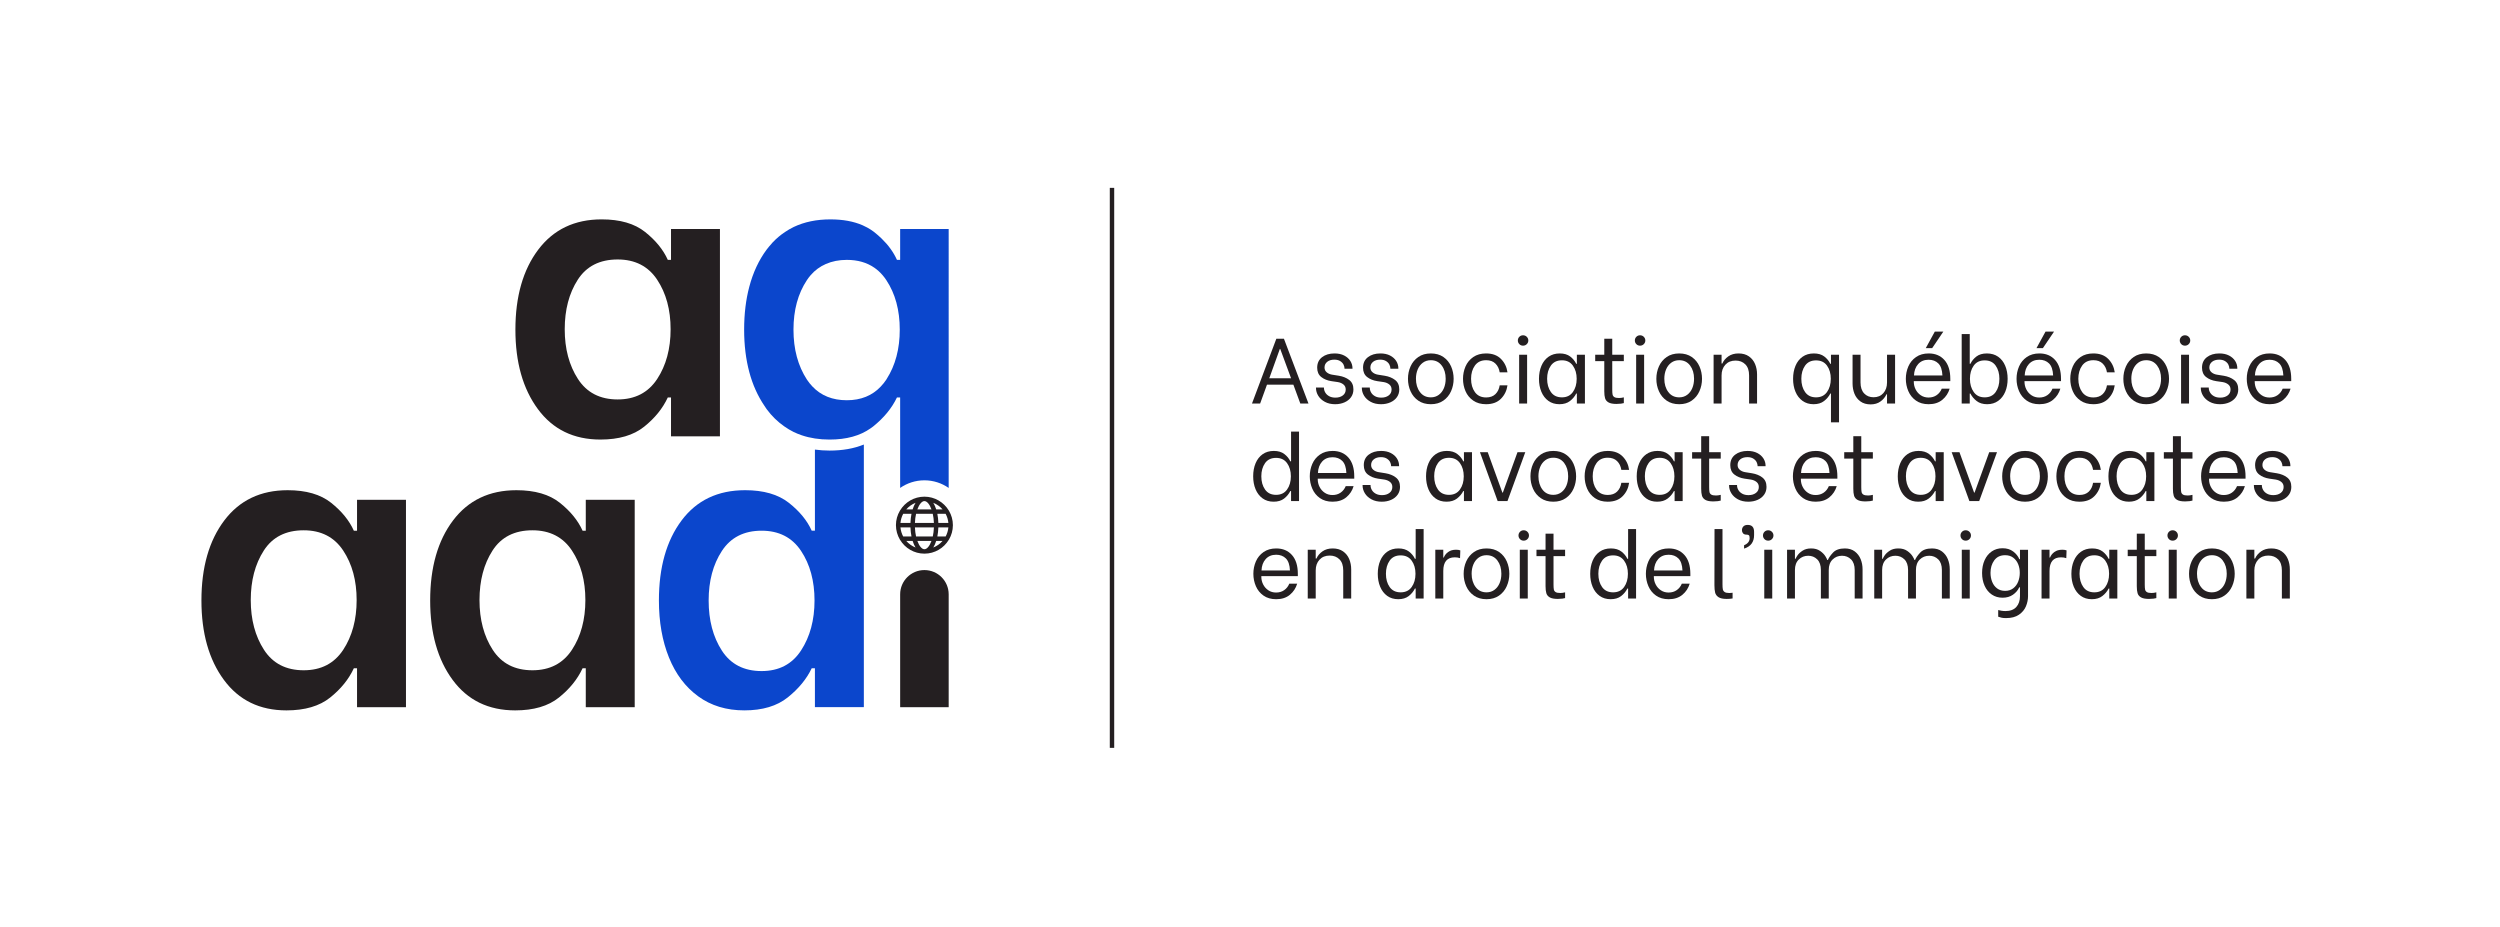<?xml version="1.0" encoding="iso-8859-1"?>
<!-- Generator: Adobe Illustrator 25.0.1, SVG Export Plug-In . SVG Version: 6.00 Build 0)  -->
<svg version="1.1" id="Layer_1" xmlns="http://www.w3.org/2000/svg" xmlns:xlink="http://www.w3.org/1999/xlink" x="0px" y="0px"
	 width="1056.394px" height="391.858px" viewBox="0 0 1056.394 391.858" enable-background="new 0 0 1056.394 391.858"
	 xml:space="preserve">
<g>
	<path fill="#241F21" d="M545.549,159.841l-4.58-12.408h-0.156l-4.464,12.408H545.549z M546.527,162.542h-11.155l-2.899,7.987
		h-3.443l10.296-27.404h3.209l10.375,27.404h-3.446L546.527,162.542z"/>
	<g>
		<path fill="#241F21" d="M559.839,169.804c-1.227-0.665-2.161-1.52-2.801-2.564c-0.638-1.045-0.959-2.141-0.959-3.289v-0.195h3.368
			v0.156c0,0.652,0.182,1.299,0.546,1.937c0.364,0.641,0.914,1.161,1.645,1.566c0.731,0.406,1.618,0.608,2.661,0.608
			c1.252,0,2.29-0.307,3.113-0.921c0.82-0.612,1.233-1.455,1.233-2.525c0-0.886-0.321-1.59-0.959-2.114
			c-0.64-0.521-1.443-0.86-2.408-1.017l-2.702-0.393c-1.695-0.26-3.119-0.84-4.266-1.741c-1.149-0.901-1.724-2.213-1.724-3.935
			c0-1.904,0.685-3.386,2.056-4.444c1.369-1.055,3.125-1.586,5.266-1.586c1.59,0,2.955,0.295,4.09,0.882
			c1.136,0.588,2.003,1.358,2.604,2.31c0.601,0.952,0.901,1.989,0.901,3.11v0.158h-3.368v-0.079c0-0.521-0.136-1.068-0.409-1.643
			c-0.275-0.574-0.74-1.07-1.392-1.488c-0.651-0.416-1.487-0.625-2.504-0.625c-1.253,0-2.257,0.307-3.014,0.919
			c-0.759,0.614-1.134,1.417-1.134,2.408c0,0.809,0.298,1.476,0.899,1.997c0.601,0.523,1.357,0.86,2.27,1.018l2.935,0.469
			c1.724,0.288,3.172,0.882,4.346,1.781c1.174,0.901,1.762,2.227,1.762,3.975c0,1.252-0.333,2.347-0.999,3.287
			c-0.665,0.939-1.585,1.671-2.76,2.191c-1.173,0.523-2.492,0.786-3.952,0.786C562.511,170.804,561.063,170.47,559.839,169.804"/>
		<path fill="#241F21" d="M579.215,169.804c-1.226-0.665-2.161-1.52-2.8-2.564c-0.638-1.045-0.959-2.141-0.959-3.289v-0.195h3.368
			v0.156c0,0.652,0.182,1.299,0.548,1.937c0.364,0.641,0.912,1.161,1.645,1.566c0.73,0.406,1.616,0.608,2.66,0.608
			c1.253,0,2.291-0.307,3.113-0.921c0.822-0.612,1.233-1.455,1.233-2.525c0-0.886-0.321-1.59-0.959-2.114
			c-0.64-0.521-1.441-0.86-2.406-1.017l-2.703-0.393c-1.695-0.26-3.117-0.84-4.266-1.741c-1.149-0.901-1.724-2.213-1.724-3.935
			c0-1.904,0.685-3.386,2.056-4.444c1.369-1.055,3.125-1.586,5.265-1.586c1.59,0,2.955,0.295,4.09,0.882
			c1.136,0.588,2.003,1.358,2.604,2.31c0.601,0.952,0.901,1.989,0.901,3.11v0.158h-3.368v-0.079c0-0.521-0.136-1.068-0.409-1.643
			c-0.275-0.574-0.74-1.07-1.391-1.488c-0.652-0.416-1.487-0.625-2.505-0.625c-1.253,0-2.257,0.307-3.014,0.919
			c-0.759,0.614-1.134,1.417-1.134,2.408c0,0.809,0.298,1.476,0.899,1.997c0.601,0.523,1.357,0.86,2.27,1.018l2.935,0.469
			c1.724,0.288,3.172,0.882,4.346,1.781c1.174,0.901,1.762,2.227,1.762,3.975c0,1.252-0.333,2.347-0.999,3.287
			c-0.664,0.939-1.585,1.671-2.76,2.191c-1.173,0.523-2.491,0.786-3.952,0.786C581.889,170.804,580.44,170.47,579.215,169.804"/>
		<path fill="#241F21" d="M607.967,166.85c0.952-0.706,1.676-1.65,2.172-2.838c0.496-1.189,0.744-2.512,0.744-3.975
			c0-2.244-0.562-4.11-1.684-5.598c-1.123-1.487-2.648-2.231-4.581-2.231c-1.305,0-2.433,0.354-3.386,1.058
			c-0.951,0.704-1.676,1.65-2.172,2.838c-0.495,1.186-0.743,2.499-0.743,3.933c0,2.244,0.559,4.118,1.683,5.618
			c1.121,1.5,2.661,2.25,4.617,2.25C605.898,167.905,607.013,167.554,607.967,166.85 M599.314,169.296
			c-1.447-1.004-2.538-2.323-3.267-3.955c-0.733-1.63-1.097-3.386-1.097-5.265c0-1.878,0.364-3.634,1.097-5.265
			c0.728-1.63,1.82-2.948,3.267-3.953c1.45-1.004,3.216-1.507,5.304-1.507c2.088,0,3.857,0.503,5.306,1.507
			c1.448,1.005,2.531,2.33,3.249,3.975c0.717,1.643,1.075,3.393,1.075,5.244c0,1.856-0.366,3.602-1.096,5.247
			c-0.73,1.643-1.82,2.97-3.269,3.973c-1.447,1.005-3.202,1.507-5.266,1.507C602.531,170.803,600.764,170.301,599.314,169.296"/>
		<path fill="#241F21" d="M622.531,169.276c-1.474-1.018-2.565-2.343-3.269-3.975c-0.704-1.63-1.057-3.371-1.057-5.227
			c0-1.85,0.353-3.593,1.057-5.224c0.704-1.632,1.795-2.957,3.269-3.973c1.474-1.018,3.282-1.529,5.422-1.529
			c2.661,0,4.756,0.77,6.284,2.312c1.526,1.54,2.446,3.43,2.76,5.676h-3.289c-0.235-1.513-0.836-2.746-1.801-3.7
			c-0.965-0.952-2.27-1.43-3.913-1.43c-2.088,0-3.674,0.751-4.758,2.253c-1.083,1.5-1.623,3.373-1.623,5.615
			c0,2.247,0.541,4.118,1.623,5.618c1.084,1.503,2.67,2.253,4.758,2.253c1.643,0,2.948-0.47,3.913-1.41
			c0.965-0.941,1.566-2.18,1.801-3.72h3.289c-0.314,2.246-1.235,4.137-2.76,5.677c-1.527,1.54-3.622,2.31-6.284,2.31
			C625.813,170.804,624.005,170.295,622.531,169.276"/>
		<path fill="#241F21" d="M641.925,149.897h3.368v20.632h-3.368V149.897z M642.004,145.416c-0.417-0.43-0.627-0.945-0.627-1.546
			c0-0.601,0.209-1.116,0.627-1.547c0.417-0.43,0.939-0.645,1.566-0.645c0.628,0,1.156,0.215,1.585,0.645
			c0.433,0.432,0.647,0.946,0.647,1.547c0,0.601-0.214,1.116-0.647,1.546c-0.429,0.432-0.956,0.647-1.585,0.647
			C642.943,146.063,642.421,145.848,642.004,145.416"/>
		<path fill="#241F21" d="M664.632,165.655c1.071-1.5,1.606-3.36,1.606-5.58c0-2.217-0.535-4.075-1.606-5.578
			c-1.07-1.498-2.611-2.25-4.619-2.25c-2.062,0-3.621,0.743-4.679,2.23c-1.057,1.49-1.585,3.343-1.585,5.561
			c0,2.244,0.528,4.117,1.585,5.617c1.058,1.501,2.617,2.25,4.679,2.25C662.021,167.905,663.563,167.156,664.632,165.655
			 M654.278,169.393c-1.291-0.939-2.277-2.218-2.955-3.836c-0.678-1.619-1.018-3.444-1.018-5.482c0-2.035,0.347-3.869,1.038-5.499
			c0.691-1.632,1.696-2.91,3.014-3.836c1.318-0.926,2.889-1.391,4.718-1.391c1.825,0,3.3,0.432,4.424,1.292
			c1.121,0.862,1.97,1.894,2.542,3.094h0.277v-3.837h3.406v20.63h-3.406v-4.227h-0.277c-0.625,1.227-1.513,2.283-2.66,3.169
			c-1.15,0.889-2.623,1.332-4.424,1.332C657.129,170.803,655.57,170.332,654.278,169.393"/>
		<path fill="#241F21" d="M681.269,152.599v11.979c0,0.966,0.044,1.678,0.136,2.134c0.09,0.456,0.338,0.817,0.744,1.077
			c0.404,0.261,1.063,0.391,1.977,0.391c0.627,0,1.303-0.09,2.035-0.275v2.428c-0.184,0.079-0.579,0.156-1.193,0.237
			c-0.615,0.077-1.247,0.116-1.899,0.116c-1.516,0-2.643-0.215-3.386-0.645c-0.746-0.43-1.229-1.018-1.45-1.761
			c-0.222-0.746-0.333-1.729-0.333-2.957v-12.723h-3.836v-2.702h3.836v-6.771h3.367v6.771h4.893v2.702H681.269z"/>
		<path fill="#241F21" d="M691.367,149.897h3.368v20.632h-3.368V149.897z M691.446,145.416c-0.417-0.43-0.627-0.945-0.627-1.546
			c0-0.601,0.209-1.116,0.627-1.547c0.417-0.43,0.939-0.645,1.566-0.645s1.154,0.215,1.585,0.645
			c0.432,0.432,0.647,0.946,0.647,1.547c0,0.601-0.215,1.116-0.647,1.546c-0.43,0.432-0.958,0.647-1.585,0.647
			S691.863,145.848,691.446,145.416"/>
		<path fill="#241F21" d="M712.92,166.85c0.952-0.706,1.676-1.65,2.172-2.838c0.495-1.189,0.743-2.512,0.743-3.975
			c0-2.244-0.561-4.11-1.682-5.598c-1.123-1.487-2.65-2.231-4.581-2.231c-1.305,0-2.433,0.354-3.386,1.058
			c-0.952,0.704-1.676,1.65-2.172,2.838c-0.496,1.186-0.744,2.499-0.744,3.933c0,2.244,0.561,4.118,1.685,5.618
			c1.121,1.5,2.661,2.25,4.617,2.25C710.851,167.905,711.966,167.554,712.92,166.85 M704.267,169.296
			c-1.448-1.004-2.538-2.323-3.268-3.955c-0.731-1.63-1.096-3.386-1.096-5.265c0-1.878,0.364-3.634,1.096-5.265
			c0.73-1.63,1.82-2.948,3.268-3.953c1.45-1.004,3.216-1.507,5.304-1.507s3.856,0.503,5.304,1.507
			c1.45,1.005,2.531,2.33,3.251,3.975c0.717,1.643,1.076,3.393,1.076,5.244c0,1.856-0.366,3.602-1.097,5.247
			c-0.728,1.643-1.82,2.97-3.268,3.973c-1.448,1.005-3.202,1.507-5.265,1.507C707.484,170.803,705.717,170.301,704.267,169.296"/>
		<path fill="#241F21" d="M724.095,149.898h3.367v3.718h0.313c0.523-1.199,1.371-2.211,2.545-3.033
			c1.174-0.822,2.608-1.235,4.306-1.235c1.748,0,3.211,0.413,4.384,1.235c1.176,0.822,2.042,1.904,2.604,3.249
			c0.561,1.344,0.842,2.799,0.842,4.364v12.333h-3.367v-11.9c0-2.036-0.528-3.589-1.585-4.659c-1.058-1.071-2.435-1.606-4.131-1.606
			c-1.8,0-3.236,0.581-4.305,1.742c-1.071,1.161-1.606,2.669-1.606,4.523v11.9h-3.367V149.898z"/>
		<path fill="#241F21" d="M772.012,165.655c1.068-1.5,1.603-3.36,1.603-5.58c0-2.217-0.528-4.07-1.585-5.558
			c-1.057-1.487-2.604-2.231-4.64-2.231c-2.059,0-3.615,0.744-4.657,2.231c-1.043,1.488-1.564,3.341-1.564,5.558
			c0,2.247,0.528,4.111,1.585,5.6c1.057,1.487,2.603,2.23,4.637,2.23C769.402,167.905,770.941,167.156,772.012,165.655
			 M761.677,169.393c-1.305-0.939-2.299-2.218-2.977-3.836c-0.68-1.619-1.018-3.444-1.018-5.482c0-2.035,0.338-3.869,1.018-5.499
			c0.678-1.632,1.676-2.91,2.995-3.836c1.318-0.926,2.902-1.391,4.756-1.391c1.825,0,3.299,0.432,4.422,1.292
			c1.121,0.862,1.97,1.894,2.545,3.094h0.274v-3.837h3.406v28.576h-3.406v-12.173h-0.274c-0.625,1.227-1.514,2.283-2.661,3.169
			c-1.149,0.889-2.623,1.332-4.424,1.332C764.532,170.803,762.979,170.332,761.677,169.393"/>
		<path fill="#241F21" d="M800.782,170.529h-3.406v-3.915h-0.235c-0.548,1.2-1.39,2.213-2.525,3.033
			c-1.134,0.823-2.525,1.235-4.168,1.235c-1.722,0-3.159-0.419-4.306-1.253c-1.149-0.835-1.992-1.919-2.525-3.248
			c-0.535-1.334-0.802-2.78-0.802-4.346v-12.137h3.365v11.705c0,2.01,0.51,3.558,1.527,4.639c1.018,1.083,2.349,1.626,3.992,1.626
			c1.722,0,3.099-0.581,4.131-1.744c1.031-1.16,1.546-2.669,1.546-4.521v-11.705h3.406V170.529z"/>
		<path fill="#241F21" d="M813.74,147.119l3.836-7.008h3.602l-4.735,7.008H813.74z M820.787,158.667
			c-0.106-2.349-0.68-4.045-1.722-5.088c-1.045-1.044-2.416-1.566-4.111-1.566c-1.853,0-3.328,0.612-4.424,1.838
			c-1.096,1.227-1.683,2.832-1.762,4.815H820.787z M809.61,169.276c-1.448-1.018-2.525-2.349-3.231-3.995
			c-0.704-1.643-1.055-3.378-1.055-5.207c0-1.85,0.351-3.593,1.055-5.224c0.706-1.632,1.788-2.957,3.251-3.973
			c1.461-1.018,3.248-1.529,5.363-1.529c2.768,0,4.979,0.928,6.635,2.78c1.656,1.854,2.486,4.514,2.486,7.986v0.939h-15.425v0.275
			c0,1.149,0.261,2.231,0.783,3.248c0.523,1.018,1.253,1.841,2.193,2.466c0.939,0.627,2.023,0.939,3.249,0.939
			c1.331,0,2.479-0.337,3.447-1.017c0.964-0.678,1.681-1.592,2.151-2.74h3.328c-0.549,1.878-1.573,3.444-3.074,4.696
			c-1.501,1.253-3.437,1.881-5.812,1.881C812.839,170.804,811.058,170.295,809.61,169.276"/>
		<path fill="#241F21" d="M843.277,165.675c1.055-1.49,1.583-3.354,1.583-5.6c0-2.217-0.522-4.071-1.564-5.558
			c-1.044-1.487-2.597-2.233-4.659-2.233c-2.035,0-3.581,0.746-4.639,2.233c-1.058,1.487-1.586,3.341-1.586,5.558
			c0,2.22,0.536,4.08,1.606,5.58c1.068,1.5,2.608,2.25,4.619,2.25C840.671,167.905,842.22,167.162,843.277,165.675 M835.27,169.471
			c-1.149-0.886-2.035-1.942-2.66-3.169h-0.277v4.227h-3.406v-29.36h3.406v12.566h0.277c0.572-1.2,1.421-2.233,2.542-3.093
			c1.123-0.86,2.597-1.292,4.424-1.292c1.853,0,3.439,0.463,4.756,1.39c1.318,0.928,2.316,2.205,2.994,3.837
			c0.68,1.63,1.018,3.463,1.018,5.499c0,2.036-0.338,3.863-1.018,5.482c-0.678,1.617-1.669,2.897-2.974,3.836
			c-1.305,0.938-2.858,1.41-4.659,1.41C837.894,170.803,836.42,170.359,835.27,169.471"/>
		<path fill="#241F21" d="M860.52,147.119l3.837-7.008h3.601l-4.735,7.008H860.52z M867.567,158.667
			c-0.106-2.349-0.68-4.045-1.722-5.088c-1.045-1.044-2.416-1.566-4.11-1.566c-1.854,0-3.33,0.612-4.425,1.838
			c-1.096,1.227-1.683,2.832-1.762,4.815H867.567z M856.39,169.276c-1.448-1.018-2.525-2.349-3.231-3.995
			c-0.704-1.643-1.055-3.378-1.055-5.207c0-1.85,0.351-3.593,1.055-5.224c0.706-1.632,1.788-2.957,3.251-3.973
			c1.461-1.018,3.249-1.529,5.363-1.529c2.768,0,4.979,0.928,6.635,2.78c1.656,1.854,2.487,4.514,2.487,7.986v0.939h-15.425v0.275
			c0,1.149,0.261,2.231,0.783,3.248c0.523,1.018,1.253,1.841,2.193,2.466c0.939,0.627,2.023,0.939,3.249,0.939
			c1.331,0,2.481-0.337,3.447-1.017c0.964-0.678,1.681-1.592,2.151-2.74h3.328c-0.548,1.878-1.573,3.444-3.074,4.696
			c-1.501,1.253-3.437,1.881-5.81,1.881C859.619,170.804,857.839,170.295,856.39,169.276"/>
		<path fill="#241F21" d="M879.134,169.276c-1.474-1.018-2.565-2.343-3.269-3.975c-0.704-1.63-1.057-3.371-1.057-5.227
			c0-1.85,0.353-3.593,1.057-5.224c0.704-1.632,1.795-2.957,3.269-3.973c1.474-1.018,3.282-1.529,5.42-1.529
			c2.663,0,4.758,0.77,6.285,2.312c1.526,1.54,2.446,3.43,2.76,5.676h-3.289c-0.235-1.513-0.836-2.746-1.801-3.7
			c-0.965-0.952-2.27-1.43-3.913-1.43c-2.088,0-3.674,0.751-4.758,2.253c-1.084,1.5-1.625,3.373-1.625,5.615
			c0,2.247,0.541,4.118,1.625,5.618c1.084,1.503,2.67,2.253,4.758,2.253c1.643,0,2.948-0.47,3.913-1.41
			c0.965-0.941,1.566-2.18,1.801-3.72h3.289c-0.314,2.246-1.235,4.137-2.76,5.677c-1.527,1.54-3.622,2.31-6.285,2.31
			C882.416,170.804,880.608,170.295,879.134,169.276"/>
		<path fill="#241F21" d="M910.257,166.85c0.952-0.706,1.676-1.65,2.172-2.838c0.495-1.189,0.743-2.512,0.743-3.975
			c0-2.244-0.561-4.11-1.682-5.598c-1.123-1.487-2.65-2.231-4.581-2.231c-1.305,0-2.433,0.354-3.386,1.058
			c-0.952,0.704-1.676,1.65-2.172,2.838c-0.496,1.186-0.744,2.499-0.744,3.933c0,2.244,0.561,4.118,1.685,5.618
			c1.121,1.5,2.661,2.25,4.617,2.25C908.187,167.905,909.303,167.554,910.257,166.85 M901.604,169.296
			c-1.448-1.004-2.538-2.323-3.268-3.955c-0.731-1.63-1.096-3.386-1.096-5.265c0-1.878,0.364-3.634,1.096-5.265
			c0.73-1.63,1.82-2.948,3.268-3.953c1.45-1.004,3.216-1.507,5.304-1.507s3.856,0.503,5.304,1.507
			c1.45,1.005,2.531,2.33,3.251,3.975c0.717,1.643,1.075,3.393,1.075,5.244c0,1.856-0.366,3.602-1.097,5.247
			c-0.728,1.643-1.82,2.97-3.268,3.973c-1.448,1.005-3.202,1.507-5.266,1.507C904.82,170.803,903.054,170.301,901.604,169.296"/>
		<path fill="#241F21" d="M921.627,149.897h3.367v20.632h-3.367V149.897z M921.705,145.416c-0.416-0.43-0.627-0.945-0.627-1.546
			c0-0.601,0.211-1.116,0.627-1.547c0.417-0.43,0.939-0.645,1.566-0.645c0.628,0,1.156,0.215,1.586,0.645
			c0.432,0.432,0.645,0.946,0.645,1.547c0,0.601-0.214,1.116-0.645,1.546c-0.43,0.432-0.958,0.647-1.586,0.647
			C922.644,146.063,922.122,145.848,921.705,145.416"/>
		<path fill="#241F21" d="M933.724,169.804c-1.226-0.665-2.161-1.52-2.799-2.564c-0.64-1.045-0.959-2.141-0.959-3.289v-0.195h3.367
			v0.156c0,0.652,0.182,1.299,0.548,1.937c0.364,0.641,0.912,1.161,1.645,1.566c0.73,0.406,1.616,0.608,2.66,0.608
			c1.253,0,2.292-0.307,3.113-0.921c0.822-0.612,1.233-1.455,1.233-2.525c0-0.886-0.32-1.59-0.959-2.114
			c-0.64-0.521-1.441-0.86-2.406-1.017l-2.702-0.393c-1.696-0.26-3.119-0.84-4.267-1.741c-1.149-0.901-1.722-2.213-1.722-3.935
			c0-1.904,0.684-3.386,2.055-4.444c1.369-1.055,3.125-1.586,5.265-1.586c1.59,0,2.955,0.295,4.09,0.882
			c1.136,0.588,2.003,1.358,2.604,2.31c0.601,0.952,0.901,1.989,0.901,3.11v0.158h-3.368v-0.079c0-0.521-0.136-1.068-0.409-1.643
			c-0.274-0.574-0.74-1.07-1.391-1.488c-0.652-0.416-1.487-0.625-2.505-0.625c-1.252,0-2.257,0.307-3.014,0.919
			c-0.759,0.614-1.134,1.417-1.134,2.408c0,0.809,0.298,1.476,0.899,1.997c0.601,0.523,1.357,0.86,2.271,1.018l2.934,0.469
			c1.724,0.288,3.172,0.882,4.348,1.781c1.173,0.901,1.761,2.227,1.761,3.975c0,1.252-0.333,2.347-0.999,3.287
			c-0.664,0.939-1.585,1.671-2.76,2.191c-1.173,0.523-2.491,0.786-3.952,0.786C936.398,170.804,934.948,170.47,933.724,169.804"/>
		<path fill="#241F21" d="M964.847,158.667c-0.106-2.349-0.68-4.045-1.722-5.088c-1.045-1.044-2.416-1.566-4.11-1.566
			c-1.854,0-3.33,0.612-4.424,1.838c-1.097,1.227-1.685,2.832-1.764,4.815H964.847z M953.669,169.276
			c-1.448-1.018-2.525-2.349-3.229-3.995c-0.704-1.643-1.055-3.378-1.055-5.207c0-1.85,0.351-3.593,1.055-5.224
			c0.704-1.632,1.787-2.957,3.249-3.973c1.461-1.018,3.249-1.529,5.363-1.529c2.768,0,4.979,0.928,6.635,2.78
			c1.656,1.854,2.487,4.514,2.487,7.986v0.939h-15.425v0.275c0,1.149,0.261,2.231,0.783,3.248c0.523,1.018,1.253,1.841,2.193,2.466
			c0.939,0.627,2.023,0.939,3.249,0.939c1.331,0,2.481-0.337,3.447-1.017c0.964-0.678,1.681-1.592,2.152-2.74h3.327
			c-0.548,1.878-1.573,3.444-3.073,4.696c-1.503,1.253-3.439,1.881-5.812,1.881C956.898,170.804,955.119,170.295,953.669,169.276"/>
		<path fill="#241F21" d="M543.865,206.852c1.071-1.5,1.606-3.36,1.606-5.58c0-2.218-0.535-4.071-1.606-5.558
			c-1.07-1.487-2.623-2.233-4.657-2.233c-2.062,0-3.616,0.746-4.659,2.233c-1.044,1.487-1.566,3.34-1.566,5.558
			c0,2.246,0.528,4.11,1.585,5.6c1.06,1.487,2.604,2.23,4.64,2.23C541.243,209.102,542.796,208.352,543.865,206.852
			 M533.511,210.589c-1.291-0.939-2.277-2.217-2.955-3.836c-0.678-1.617-1.017-3.444-1.017-5.481c0-2.061,0.338-3.902,1.017-5.521
			c0.678-1.616,1.671-2.888,2.975-3.816c1.305-0.925,2.884-1.391,4.736-1.391c1.827,0,3.308,0.44,4.444,1.314
			c1.134,0.873,1.977,1.899,2.525,3.073h0.314v-12.566h3.365v29.36h-3.365v-4.229h-0.314c-0.627,1.253-1.507,2.317-2.643,3.191
			c-1.134,0.875-2.603,1.312-4.404,1.312C536.361,212,534.803,211.528,533.511,210.589"/>
		<path fill="#241F21" d="M568.92,199.863c-0.105-2.349-0.678-4.044-1.721-5.088c-1.047-1.044-2.416-1.566-4.111-1.566
			c-1.853,0-3.328,0.614-4.424,1.838c-1.095,1.227-1.683,2.833-1.762,4.815H568.92z M557.742,210.473
			c-1.447-1.018-2.525-2.349-3.229-3.994c-0.704-1.643-1.055-3.38-1.055-5.207c0-1.851,0.351-3.593,1.055-5.225
			c0.704-1.63,1.788-2.955,3.251-3.973c1.461-1.018,3.248-1.527,5.363-1.527c2.768,0,4.979,0.926,6.635,2.779
			c1.656,1.853,2.487,4.516,2.487,7.987v0.939h-15.425v0.274c0,1.15,0.261,2.231,0.783,3.249c0.523,1.017,1.252,1.84,2.193,2.465
			c0.939,0.628,2.022,0.941,3.249,0.941c1.331,0,2.479-0.34,3.447-1.018c0.964-0.677,1.681-1.592,2.151-2.74h3.328
			c-0.549,1.878-1.574,3.446-3.074,4.698c-1.501,1.252-3.439,1.88-5.812,1.88C560.973,212,559.192,211.489,557.742,210.473"/>
		<path fill="#241F21" d="M579.529,211.001c-1.227-0.664-2.162-1.52-2.8-2.564c-0.638-1.044-0.959-2.139-0.959-3.289v-0.195h3.368
			v0.158c0,0.651,0.182,1.298,0.546,1.936c0.364,0.641,0.913,1.161,1.645,1.566c0.73,0.406,1.617,0.608,2.661,0.608
			c1.252,0,2.29-0.307,3.113-0.921c0.82-0.612,1.233-1.454,1.233-2.525c0-0.886-0.321-1.59-0.959-2.114
			c-0.64-0.521-1.443-0.86-2.408-1.018l-2.702-0.391c-1.696-0.26-3.119-0.84-4.266-1.741c-1.15-0.901-1.724-2.213-1.724-3.935
			c0-1.904,0.685-3.386,2.056-4.444c1.368-1.055,3.125-1.586,5.264-1.586c1.59,0,2.957,0.295,4.09,0.882
			c1.137,0.588,2.003,1.358,2.604,2.31c0.601,0.952,0.902,1.99,0.902,3.112v0.156h-3.368v-0.079c0-0.521-0.138-1.068-0.41-1.643
			c-0.274-0.574-0.739-1.07-1.391-1.488c-0.651-0.416-1.487-0.625-2.505-0.625c-1.252,0-2.257,0.307-3.013,0.919
			c-0.759,0.614-1.134,1.417-1.134,2.408c0,0.809,0.298,1.476,0.899,1.997c0.601,0.523,1.355,0.862,2.27,1.018l2.935,0.47
			c1.724,0.287,3.17,0.88,4.346,1.78c1.174,0.902,1.761,2.227,1.761,3.975c0,1.252-0.331,2.347-0.998,3.287
			c-0.665,0.939-1.585,1.672-2.76,2.193c-1.174,0.522-2.492,0.784-3.952,0.784C582.202,212,580.753,211.668,579.529,211.001"/>
		<path fill="#241F21" d="M616.913,206.852c1.071-1.5,1.606-3.36,1.606-5.58c0-2.218-0.535-4.077-1.606-5.578
			c-1.07-1.5-2.611-2.25-4.619-2.25c-2.062,0-3.621,0.743-4.679,2.23c-1.057,1.488-1.585,3.343-1.585,5.559
			c0,2.244,0.528,4.118,1.585,5.618c1.058,1.5,2.617,2.25,4.679,2.25C614.302,209.102,615.843,208.352,616.913,206.852
			 M606.558,210.589c-1.291-0.939-2.277-2.217-2.955-3.836c-0.678-1.617-1.018-3.444-1.018-5.481c0-2.036,0.347-3.869,1.038-5.501
			c0.691-1.63,1.696-2.908,3.014-3.836c1.318-0.925,2.889-1.391,4.718-1.391c1.825,0,3.3,0.433,4.424,1.293
			c1.121,0.86,1.97,1.893,2.542,3.093h0.277v-3.837h3.406v20.632h-3.406v-4.229h-0.277c-0.625,1.227-1.513,2.284-2.66,3.17
			c-1.149,0.888-2.623,1.332-4.424,1.332C609.409,212,607.85,211.528,606.558,210.589"/>
	</g>
	<polygon fill="#241F21" points="625.369,191.094 628.657,191.094 634.842,208.163 635.038,208.163 641.223,191.094 
		644.514,191.094 636.996,211.726 632.846,211.726 	"/>
	<g>
		<path fill="#241F21" d="M659.721,208.047c0.952-0.706,1.676-1.652,2.172-2.838c0.495-1.189,0.743-2.512,0.743-3.975
			c0-2.244-0.561-4.11-1.682-5.598c-1.123-1.486-2.65-2.231-4.581-2.231c-1.305,0-2.433,0.353-3.386,1.058
			c-0.952,0.704-1.676,1.65-2.172,2.838c-0.496,1.186-0.743,2.499-0.743,3.933c0,2.244,0.559,4.118,1.683,5.618
			c1.121,1.5,2.661,2.25,4.617,2.25C657.652,209.102,658.767,208.751,659.721,208.047 M651.068,210.493
			c-1.448-1.004-2.538-2.323-3.268-3.955c-0.731-1.63-1.096-3.386-1.096-5.265c0-1.878,0.364-3.634,1.096-5.265
			c0.73-1.63,1.82-2.948,3.268-3.953c1.45-1.004,3.216-1.507,5.304-1.507c2.088,0,3.856,0.503,5.304,1.507
			c1.45,1.005,2.531,2.33,3.251,3.975c0.717,1.643,1.075,3.393,1.075,5.244c0,1.856-0.366,3.604-1.096,5.247
			c-0.73,1.643-1.82,2.97-3.269,3.973c-1.448,1.005-3.202,1.507-5.266,1.507C654.285,212,652.518,211.498,651.068,210.493"/>
		<path fill="#241F21" d="M673.929,210.473c-1.474-1.018-2.564-2.343-3.268-3.973c-0.706-1.632-1.057-3.371-1.057-5.227
			c0-1.851,0.351-3.593,1.057-5.225c0.704-1.63,1.794-2.955,3.268-3.973s3.282-1.527,5.422-1.527c2.661,0,4.758,0.77,6.284,2.31
			c1.527,1.54,2.446,3.431,2.76,5.676h-3.289c-0.235-1.513-0.836-2.745-1.801-3.7c-0.965-0.952-2.27-1.428-3.913-1.428
			c-2.088,0-3.674,0.75-4.758,2.251c-1.083,1.5-1.623,3.374-1.623,5.617c0,2.246,0.541,4.117,1.623,5.617
			c1.084,1.503,2.67,2.253,4.758,2.253c1.643,0,2.948-0.469,3.913-1.408c0.965-0.942,1.566-2.18,1.801-3.72h3.289
			c-0.314,2.244-1.233,4.136-2.76,5.676c-1.526,1.54-3.622,2.31-6.284,2.31C677.211,212,675.403,211.489,673.929,210.473"/>
		<path fill="#241F21" d="M705.931,206.852c1.07-1.5,1.606-3.36,1.606-5.58c0-2.218-0.536-4.077-1.606-5.578
			c-1.07-1.5-2.611-2.25-4.619-2.25c-2.062,0-3.621,0.743-4.679,2.23c-1.057,1.488-1.585,3.343-1.585,5.559
			c0,2.244,0.528,4.118,1.585,5.618c1.058,1.5,2.617,2.25,4.679,2.25C703.32,209.102,704.862,208.352,705.931,206.852
			 M695.577,210.589c-1.291-0.939-2.279-2.217-2.955-3.836c-0.678-1.617-1.018-3.444-1.018-5.481c0-2.036,0.347-3.869,1.038-5.501
			c0.691-1.63,1.695-2.908,3.014-3.836c1.318-0.925,2.889-1.391,4.718-1.391c1.825,0,3.3,0.433,4.424,1.293
			c1.121,0.86,1.97,1.893,2.542,3.093h0.277v-3.837h3.406v20.632h-3.406v-4.229h-0.277c-0.625,1.227-1.513,2.284-2.66,3.17
			c-1.15,0.888-2.624,1.332-4.424,1.332C698.426,212,696.869,211.528,695.577,210.589"/>
		<path fill="#241F21" d="M722.217,193.795v11.979c0,0.966,0.044,1.678,0.136,2.134c0.09,0.456,0.338,0.817,0.744,1.077
			c0.404,0.261,1.063,0.391,1.977,0.391c0.627,0,1.303-0.09,2.035-0.275v2.428c-0.184,0.077-0.581,0.156-1.195,0.237
			c-0.614,0.077-1.246,0.116-1.899,0.116c-1.514,0-2.641-0.215-3.386-0.645c-0.744-0.43-1.227-1.018-1.448-1.761
			c-0.222-0.746-0.333-1.729-0.333-2.957v-12.723h-3.836v-2.702h3.836v-6.771h3.367v6.771h4.893v2.702H722.217z"/>
		<path fill="#241F21" d="M734.392,211.001c-1.226-0.664-2.161-1.52-2.799-2.564c-0.638-1.044-0.959-2.139-0.959-3.289v-0.195h3.368
			v0.158c0,0.651,0.181,1.298,0.546,1.936c0.364,0.641,0.912,1.161,1.645,1.566c0.73,0.406,1.616,0.608,2.661,0.608
			c1.252,0,2.29-0.307,3.112-0.921c0.822-0.612,1.235-1.454,1.235-2.525c0-0.886-0.321-1.59-0.959-2.114
			c-0.641-0.521-1.443-0.86-2.408-1.018l-2.702-0.391c-1.696-0.26-3.119-0.84-4.267-1.741c-1.149-0.901-1.722-2.213-1.722-3.935
			c0-1.904,0.685-3.386,2.055-4.444c1.369-1.055,3.125-1.586,5.266-1.586c1.59,0,2.955,0.295,4.09,0.882
			c1.136,0.588,2.003,1.358,2.604,2.31c0.601,0.952,0.902,1.99,0.902,3.112v0.156h-3.368v-0.079c0-0.521-0.138-1.068-0.41-1.643
			c-0.274-0.574-0.74-1.07-1.391-1.488c-0.651-0.416-1.487-0.625-2.505-0.625c-1.252,0-2.257,0.307-3.014,0.919
			c-0.759,0.614-1.134,1.417-1.134,2.408c0,0.809,0.3,1.476,0.901,1.997c0.599,0.523,1.355,0.862,2.27,1.018l2.935,0.47
			c1.722,0.287,3.17,0.88,4.346,1.78c1.173,0.902,1.761,2.227,1.761,3.975c0,1.252-0.333,2.347-0.999,3.287
			c-0.664,0.939-1.585,1.672-2.759,2.193c-1.174,0.522-2.492,0.784-3.953,0.784C737.066,212,735.616,211.668,734.392,211.001"/>
		<path fill="#241F21" d="M773.068,199.863c-0.106-2.349-0.68-4.044-1.722-5.088c-1.045-1.044-2.416-1.566-4.111-1.566
			c-1.853,0-3.328,0.614-4.422,1.838c-1.097,1.227-1.685,2.833-1.764,4.815H773.068z M761.89,210.473
			c-1.448-1.018-2.525-2.349-3.229-3.994c-0.706-1.643-1.055-3.38-1.055-5.207c0-1.851,0.35-3.593,1.055-5.225
			c0.704-1.63,1.787-2.955,3.249-3.973c1.461-1.018,3.248-1.527,5.363-1.527c2.768,0,4.979,0.926,6.635,2.779
			c1.656,1.853,2.487,4.516,2.487,7.987v0.939H760.97v0.274c0,1.15,0.261,2.231,0.783,3.249c0.523,1.017,1.253,1.84,2.193,2.465
			c0.939,0.628,2.023,0.941,3.249,0.941c1.331,0,2.479-0.34,3.447-1.018c0.964-0.677,1.681-1.592,2.151-2.74h3.328
			c-0.549,1.878-1.573,3.446-3.074,4.698c-1.501,1.252-3.437,1.88-5.812,1.88C765.119,212,763.339,211.489,761.89,210.473"/>
		<path fill="#241F21" d="M786.494,193.795v11.979c0,0.966,0.046,1.678,0.138,2.134c0.09,0.456,0.338,0.817,0.744,1.077
			c0.403,0.261,1.063,0.391,1.977,0.391c0.627,0,1.302-0.09,2.035-0.275v2.428c-0.184,0.077-0.581,0.156-1.195,0.237
			c-0.614,0.077-1.246,0.116-1.899,0.116c-1.514,0-2.641-0.215-3.386-0.645c-0.746-0.43-1.227-1.018-1.45-1.761
			c-0.222-0.746-0.331-1.729-0.331-2.957v-12.723h-3.837v-2.702h3.837v-6.771h3.365v6.771h4.894v2.702H786.494z"/>
		<path fill="#241F21" d="M816.245,206.852c1.071-1.5,1.606-3.36,1.606-5.58c0-2.218-0.535-4.077-1.606-5.578
			c-1.07-1.5-2.611-2.25-4.619-2.25c-2.062,0-3.621,0.743-4.679,2.23c-1.057,1.488-1.585,3.343-1.585,5.559
			c0,2.244,0.528,4.118,1.585,5.618c1.058,1.5,2.617,2.25,4.679,2.25C813.634,209.102,815.175,208.352,816.245,206.852
			 M805.891,210.589c-1.291-0.939-2.279-2.217-2.955-3.836c-0.678-1.617-1.018-3.444-1.018-5.481c0-2.036,0.347-3.869,1.038-5.501
			c0.691-1.63,1.695-2.908,3.014-3.836c1.318-0.925,2.889-1.391,4.718-1.391c1.825,0,3.3,0.433,4.424,1.293
			c1.121,0.86,1.97,1.893,2.542,3.093h0.277v-3.837h3.406v20.632h-3.406v-4.229h-0.277c-0.625,1.227-1.513,2.284-2.66,3.17
			c-1.15,0.888-2.624,1.332-4.424,1.332C808.74,212,807.182,211.528,805.891,210.589"/>
	</g>
	<polygon fill="#241F21" points="824.701,191.094 827.988,191.094 834.174,208.163 834.37,208.163 840.555,191.094 843.845,191.094 
		836.328,211.726 832.178,211.726 	"/>
	<path fill="#241F21" d="M859.053,208.047c0.951-0.706,1.676-1.652,2.172-2.838c0.495-1.189,0.743-2.512,0.743-3.975
		c0-2.244-0.561-4.11-1.682-5.598c-1.123-1.486-2.65-2.231-4.581-2.231c-1.305,0-2.433,0.353-3.386,1.058
		c-0.952,0.704-1.676,1.65-2.172,2.838c-0.496,1.186-0.744,2.499-0.744,3.933c0,2.244,0.561,4.118,1.685,5.618
		c1.121,1.5,2.66,2.25,4.617,2.25C856.982,209.102,858.098,208.751,859.053,208.047 M850.4,210.493
		c-1.448-1.004-2.538-2.323-3.268-3.955c-0.731-1.63-1.096-3.386-1.096-5.265c0-1.878,0.364-3.634,1.096-5.265
		c0.73-1.63,1.82-2.948,3.268-3.953c1.448-1.004,3.216-1.507,5.304-1.507s3.856,0.503,5.304,1.507
		c1.45,1.005,2.531,2.33,3.251,3.975c0.717,1.643,1.075,3.393,1.075,5.244c0,1.856-0.366,3.604-1.097,5.247
		c-0.728,1.643-1.82,2.97-3.268,3.973c-1.448,1.005-3.202,1.507-5.266,1.507C853.617,212,851.849,211.498,850.4,210.493"/>
	<path fill="#241F21" d="M873.263,210.473c-1.474-1.018-2.564-2.343-3.268-3.973c-0.706-1.632-1.057-3.371-1.057-5.227
		c0-1.851,0.351-3.593,1.057-5.225c0.704-1.63,1.794-2.955,3.268-3.973c1.474-1.018,3.282-1.527,5.422-1.527
		c2.661,0,4.758,0.77,6.284,2.31c1.527,1.54,2.448,3.431,2.76,5.676h-3.289c-0.235-1.513-0.836-2.745-1.801-3.7
		c-0.965-0.952-2.27-1.428-3.913-1.428c-2.088,0-3.674,0.75-4.756,2.251c-1.084,1.5-1.625,3.374-1.625,5.617
		c0,2.246,0.541,4.117,1.625,5.617c1.083,1.503,2.669,2.253,4.756,2.253c1.643,0,2.948-0.469,3.913-1.408
		c0.965-0.942,1.566-2.18,1.801-3.72h3.289c-0.313,2.244-1.233,4.136-2.76,5.676c-1.526,1.54-3.622,2.31-6.284,2.31
		C876.545,212,874.737,211.489,873.263,210.473"/>
	<path fill="#241F21" d="M905.265,206.852c1.071-1.5,1.606-3.36,1.606-5.58c0-2.218-0.535-4.077-1.606-5.578
		c-1.07-1.5-2.611-2.25-4.619-2.25c-2.062,0-3.621,0.743-4.679,2.23c-1.057,1.488-1.585,3.343-1.585,5.559
		c0,2.244,0.528,4.118,1.585,5.618c1.058,1.5,2.617,2.25,4.679,2.25C902.654,209.102,904.195,208.352,905.265,206.852
		 M894.91,210.589c-1.291-0.939-2.279-2.217-2.955-3.836c-0.678-1.617-1.018-3.444-1.018-5.481c0-2.036,0.347-3.869,1.038-5.501
		c0.691-1.63,1.695-2.908,3.014-3.836c1.318-0.925,2.889-1.391,4.718-1.391c1.825,0,3.3,0.433,4.424,1.293
		c1.121,0.86,1.97,1.893,2.542,3.093h0.277v-3.837h3.406v20.632h-3.406v-4.229h-0.277c-0.625,1.227-1.513,2.284-2.66,3.17
		c-1.15,0.888-2.624,1.332-4.424,1.332C897.76,212,896.202,211.528,894.91,210.589"/>
	<path fill="#241F21" d="M921.551,193.795v11.979c0,0.966,0.044,1.678,0.136,2.134c0.09,0.456,0.338,0.817,0.744,1.077
		c0.404,0.261,1.063,0.391,1.977,0.391c0.627,0,1.303-0.09,2.035-0.275v2.428c-0.184,0.077-0.579,0.156-1.195,0.237
		c-0.614,0.077-1.246,0.116-1.897,0.116c-1.516,0-2.643-0.215-3.386-0.645c-0.746-0.43-1.229-1.018-1.45-1.761
		c-0.222-0.746-0.333-1.729-0.333-2.957v-12.723h-3.836v-2.702h3.836v-6.771h3.367v6.771h4.893v2.702H921.551z"/>
	<path fill="#241F21" d="M945.545,199.863c-0.105-2.349-0.68-4.044-1.722-5.088c-1.045-1.044-2.416-1.566-4.11-1.566
		c-1.853,0-3.328,0.614-4.424,1.838c-1.097,1.227-1.683,2.833-1.762,4.815H945.545z M934.368,210.473
		c-1.447-1.018-2.525-2.349-3.229-3.994c-0.704-1.643-1.055-3.38-1.055-5.207c0-1.851,0.351-3.593,1.055-5.225
		c0.704-1.63,1.788-2.955,3.249-3.973s3.249-1.527,5.363-1.527c2.768,0,4.98,0.926,6.636,2.779c1.656,1.853,2.486,4.516,2.486,7.987
		v0.939h-15.425v0.274c0,1.15,0.261,2.231,0.783,3.249c0.523,1.017,1.252,1.84,2.193,2.465c0.939,0.628,2.022,0.941,3.248,0.941
		c1.332,0,2.481-0.34,3.447-1.018c0.964-0.677,1.681-1.592,2.152-2.74h3.327c-0.548,1.878-1.573,3.446-3.073,4.698
		c-1.503,1.252-3.439,1.88-5.812,1.88C937.597,212,935.818,211.489,934.368,210.473"/>
	<path fill="#241F21" d="M956.156,211.001c-1.227-0.664-2.161-1.52-2.8-2.564c-0.638-1.044-0.959-2.139-0.959-3.289v-0.195h3.368
		v0.158c0,0.651,0.182,1.298,0.546,1.936c0.364,0.641,0.913,1.161,1.645,1.566c0.731,0.406,1.618,0.608,2.661,0.608
		c1.252,0,2.29-0.307,3.113-0.921c0.82-0.612,1.233-1.454,1.233-2.525c0-0.886-0.321-1.59-0.959-2.114
		c-0.64-0.521-1.443-0.86-2.408-1.018l-2.702-0.391c-1.695-0.26-3.119-0.84-4.266-1.741c-1.149-0.901-1.724-2.213-1.724-3.935
		c0-1.904,0.685-3.386,2.056-4.444c1.368-1.055,3.125-1.586,5.264-1.586c1.592,0,2.957,0.295,4.09,0.882
		c1.137,0.588,2.003,1.358,2.606,2.31c0.599,0.952,0.901,1.99,0.901,3.112v0.156h-3.368v-0.079c0-0.521-0.138-1.068-0.409-1.643
		c-0.275-0.574-0.74-1.07-1.392-1.488c-0.651-0.416-1.487-0.625-2.504-0.625c-1.253,0-2.257,0.307-3.014,0.919
		c-0.759,0.614-1.134,1.417-1.134,2.408c0,0.809,0.298,1.476,0.899,1.997c0.601,0.523,1.357,0.862,2.27,1.018l2.935,0.47
		c1.724,0.287,3.172,0.88,4.346,1.78c1.174,0.902,1.761,2.227,1.761,3.975c0,1.252-0.331,2.347-0.998,3.287
		c-0.665,0.939-1.585,1.672-2.76,2.193c-1.173,0.522-2.492,0.784-3.952,0.784C958.829,212,957.38,211.668,956.156,211.001"/>
	<path fill="#241F21" d="M545.08,241.062c-0.106-2.349-0.68-4.045-1.722-5.088c-1.045-1.044-2.416-1.566-4.111-1.566
		c-1.853,0-3.328,0.614-4.424,1.838c-1.096,1.227-1.683,2.832-1.762,4.815H545.08z M533.903,251.672
		c-1.448-1.018-2.527-2.349-3.231-3.995c-0.704-1.643-1.055-3.378-1.055-5.207c0-1.85,0.351-3.593,1.055-5.224
		c0.704-1.632,1.788-2.955,3.251-3.973c1.461-1.018,3.248-1.527,5.363-1.527c2.768,0,4.979,0.926,6.635,2.779
		c1.656,1.854,2.487,4.514,2.487,7.986v0.941h-15.425v0.274c0,1.149,0.261,2.231,0.783,3.248c0.523,1.018,1.252,1.841,2.193,2.466
		c0.939,0.627,2.023,0.939,3.249,0.939c1.331,0,2.479-0.337,3.447-1.017c0.964-0.677,1.681-1.592,2.151-2.74h3.328
		c-0.549,1.878-1.574,3.444-3.074,4.696c-1.501,1.253-3.437,1.881-5.812,1.881C537.132,253.199,535.351,252.69,533.903,251.672"/>
	<path fill="#241F21" d="M552.596,232.293h3.367v3.72h0.313c0.523-1.2,1.371-2.213,2.545-3.034c1.173-0.822,2.608-1.233,4.305-1.233
		c1.749,0,3.212,0.412,4.385,1.233c1.176,0.822,2.042,1.904,2.604,3.249c0.561,1.344,0.842,2.799,0.842,4.365v12.331h-3.367v-11.899
		c0-2.036-0.528-3.589-1.585-4.659c-1.06-1.071-2.435-1.606-4.131-1.606c-1.801,0-3.236,0.581-4.305,1.742
		c-1.071,1.162-1.606,2.669-1.606,4.523v11.899h-3.367V232.293z"/>
	<path fill="#241F21" d="M596.518,248.05c1.071-1.5,1.606-3.36,1.606-5.58c0-2.217-0.535-4.07-1.606-5.557
		c-1.07-1.488-2.623-2.233-4.657-2.233c-2.062,0-3.616,0.744-4.659,2.233c-1.044,1.487-1.566,3.34-1.566,5.557
		c0,2.247,0.528,4.111,1.585,5.6c1.06,1.488,2.604,2.23,4.64,2.23C593.896,250.3,595.448,249.551,596.518,248.05 M586.164,251.788
		c-1.291-0.939-2.277-2.218-2.955-3.836c-0.678-1.619-1.018-3.444-1.018-5.482c0-2.061,0.34-3.9,1.018-5.519
		c0.678-1.616,1.671-2.889,2.975-3.816c1.305-0.926,2.884-1.391,4.736-1.391c1.827,0,3.308,0.439,4.444,1.312
		c1.134,0.875,1.977,1.9,2.525,3.074h0.314v-12.567h3.365v29.36h-3.365v-4.227h-0.314c-0.627,1.253-1.507,2.316-2.643,3.189
		c-1.134,0.876-2.603,1.314-4.404,1.314C589.014,253.199,587.456,252.728,586.164,251.788"/>
	<path fill="#241F21" d="M606.5,232.293h3.367v3.289h0.235c0.338-0.913,0.946-1.689,1.82-2.33c0.875-0.64,1.977-0.959,3.308-0.959
		c0.417,0,0.749,0.02,0.999,0.06c0.247,0.037,0.526,0.11,0.84,0.214l-0.118,3.288c-0.417-0.129-0.776-0.219-1.077-0.272
		c-0.3-0.053-0.684-0.079-1.154-0.079c-3.235,0-4.854,1.917-4.854,5.754v11.665H606.5V232.293z"/>
	<path fill="#241F21" d="M631.497,249.245c0.951-0.706,1.676-1.65,2.172-2.838c0.495-1.189,0.743-2.512,0.743-3.975
		c0-2.244-0.561-4.11-1.682-5.598c-1.123-1.487-2.65-2.231-4.581-2.231c-1.305,0-2.433,0.354-3.386,1.058s-1.676,1.65-2.172,2.838
		c-0.496,1.186-0.744,2.499-0.744,3.933c0,2.244,0.561,4.118,1.685,5.618c1.121,1.5,2.66,2.25,4.617,2.25
		C629.426,250.3,630.542,249.949,631.497,249.245 M622.844,251.691c-1.448-1.004-2.538-2.323-3.268-3.953
		c-0.731-1.632-1.096-3.387-1.096-5.267c0-1.878,0.364-3.634,1.096-5.265c0.73-1.63,1.82-2.948,3.268-3.953
		c1.448-1.004,3.216-1.507,5.304-1.507s3.856,0.503,5.304,1.507c1.45,1.005,2.531,2.33,3.251,3.973
		c0.717,1.645,1.076,3.394,1.076,5.245c0,1.856-0.366,3.602-1.097,5.247c-0.728,1.643-1.82,2.97-3.268,3.973
		c-1.448,1.005-3.202,1.507-5.265,1.507C626.061,253.198,624.293,252.697,622.844,251.691"/>
	<path fill="#241F21" d="M642.201,232.292h3.368v20.63h-3.368V232.292z M642.278,227.811c-0.416-0.43-0.627-0.945-0.627-1.546
		s0.211-1.116,0.627-1.547c0.417-0.43,0.939-0.645,1.566-0.645c0.628,0,1.156,0.215,1.586,0.645
		c0.432,0.432,0.645,0.946,0.645,1.547s-0.214,1.116-0.645,1.546c-0.43,0.432-0.958,0.645-1.586,0.645
		C643.218,228.456,642.696,228.243,642.278,227.811"/>
	<path fill="#241F21" d="M656.451,234.994v11.979c0,0.966,0.046,1.678,0.136,2.132c0.092,0.457,0.338,0.819,0.744,1.078
		c0.404,0.261,1.063,0.391,1.977,0.391c0.627,0,1.303-0.09,2.035-0.275v2.428c-0.184,0.077-0.579,0.156-1.193,0.235
		c-0.615,0.079-1.248,0.118-1.899,0.118c-1.516,0-2.643-0.215-3.386-0.647c-0.746-0.43-1.229-1.017-1.45-1.761
		c-0.222-0.744-0.333-1.728-0.333-2.955v-12.723h-3.836v-2.702h3.836v-6.771h3.367v6.771h4.893v2.702H656.451z"/>
	<path fill="#241F21" d="M686.282,248.05c1.07-1.5,1.605-3.36,1.605-5.58c0-2.217-0.535-4.07-1.605-5.557
		c-1.071-1.488-2.623-2.233-4.659-2.233c-2.062,0-3.616,0.744-4.659,2.233c-1.044,1.487-1.566,3.34-1.566,5.557
		c0,2.247,0.528,4.111,1.586,5.6c1.058,1.488,2.604,2.23,4.639,2.23C683.659,250.3,685.211,249.551,686.282,248.05 M675.926,251.788
		c-1.289-0.939-2.277-2.218-2.955-3.836c-0.677-1.619-1.017-3.444-1.017-5.482c0-2.061,0.34-3.9,1.017-5.519
		c0.678-1.616,1.671-2.889,2.977-3.816c1.305-0.926,2.882-1.391,4.735-1.391c1.827,0,3.308,0.439,4.445,1.312
		c1.133,0.875,1.976,1.9,2.525,3.074h0.313v-12.567h3.365v29.36h-3.365v-4.227h-0.313c-0.628,1.253-1.509,2.316-2.644,3.189
		c-1.134,0.876-2.603,1.314-4.404,1.314C678.777,253.199,677.218,252.728,675.926,251.788"/>
	<path fill="#241F21" d="M710.943,241.062c-0.106-2.349-0.68-4.045-1.722-5.088c-1.045-1.044-2.416-1.566-4.11-1.566
		c-1.854,0-3.33,0.614-4.424,1.838c-1.097,1.227-1.685,2.832-1.764,4.815H710.943z M699.765,251.672
		c-1.448-1.018-2.525-2.349-3.229-3.995c-0.704-1.643-1.055-3.378-1.055-5.207c0-1.85,0.351-3.593,1.055-5.224
		c0.704-1.632,1.787-2.955,3.249-3.973c1.461-1.018,3.249-1.527,5.363-1.527c2.768,0,4.98,0.926,6.635,2.779
		c1.658,1.854,2.487,4.514,2.487,7.986v0.941h-15.425v0.274c0,1.149,0.261,2.231,0.783,3.248c0.525,1.018,1.253,1.841,2.194,2.466
		c0.938,0.627,2.022,0.939,3.248,0.939c1.331,0,2.481-0.337,3.447-1.017c0.964-0.677,1.681-1.592,2.152-2.74h3.327
		c-0.548,1.878-1.573,3.444-3.073,4.696c-1.503,1.253-3.439,1.881-5.812,1.881C702.995,253.199,701.215,252.69,699.765,251.672"/>
	<path fill="#241F21" d="M726.169,252.336c-0.754-0.495-1.232-1.141-1.427-1.937c-0.196-0.796-0.295-1.833-0.295-3.113l0.04-23.722
		h3.367v23.216c0,0.991,0.044,1.728,0.136,2.211c0.09,0.482,0.34,0.868,0.744,1.153c0.403,0.288,1.05,0.433,1.937,0.433
		c0.549,0,1.031-0.042,1.448-0.119v2.426c-0.704,0.132-1.54,0.196-2.505,0.196C728.075,253.08,726.926,252.832,726.169,252.336"/>
	<path fill="#241F21" d="M736.974,230.414c1.567-0.677,2.35-1.682,2.35-3.014c0-0.652-0.11-1.064-0.334-1.233
		c-0.222-0.169-0.555-0.255-0.997-0.255c-0.654,0-1.137-0.182-1.45-0.548c-0.314-0.364-0.47-0.796-0.47-1.291
		c0-0.68,0.209-1.227,0.628-1.646c0.416-0.417,1.017-0.627,1.798-0.627c1.801,0,2.702,0.981,2.702,2.937v1.372
		c0,2.922-1.408,4.827-4.227,5.713V230.414z"/>
	<path fill="#241F21" d="M745.507,232.292h3.368v20.63h-3.368V232.292z M745.586,227.811c-0.417-0.43-0.627-0.945-0.627-1.546
		s0.209-1.116,0.627-1.547c0.417-0.43,0.939-0.645,1.566-0.645c0.627,0,1.154,0.215,1.585,0.645
		c0.432,0.432,0.647,0.946,0.647,1.547s-0.215,1.116-0.647,1.546c-0.43,0.432-0.958,0.645-1.585,0.645
		C746.525,228.456,746.003,228.243,745.586,227.811"/>
	<path fill="#241F21" d="M755.138,232.293h3.327v3.797h0.314c0.05-0.261,0.314-0.737,0.783-1.428
		c0.469-0.69,1.187-1.351,2.152-1.977c0.966-0.627,2.167-0.939,3.602-0.939c1.513,0,2.772,0.353,3.777,1.057
		s1.755,1.463,2.251,2.271c0.496,0.809,0.743,1.316,0.743,1.526h0.314c0.366-0.913,1.088-1.95,2.174-3.112
		c1.081-1.16,2.745-1.742,4.989-1.742c1.672,0,3.069,0.426,4.19,1.272c1.121,0.849,1.95,1.939,2.486,3.269
		c0.533,1.331,0.803,2.753,0.803,4.267v12.369h-3.328v-12.057c0-1.985-0.518-3.485-1.547-4.501c-1.03-1.018-2.303-1.529-3.816-1.529
		c-1.564,0-2.891,0.529-3.973,1.586c-1.084,1.058-1.625,2.538-1.625,4.444v12.057h-3.327v-12.057c0-1.985-0.516-3.485-1.547-4.501
		c-1.031-1.018-2.304-1.529-3.816-1.529c-1.566,0-2.891,0.529-3.975,1.586c-1.084,1.058-1.625,2.538-1.625,4.444v12.057h-3.327
		V232.293z"/>
	<path fill="#241F21" d="M791.975,232.293h3.327v3.797h0.314c0.05-0.261,0.313-0.737,0.782-1.428c0.47-0.69,1.187-1.351,2.152-1.977
		c0.966-0.627,2.167-0.939,3.604-0.939c1.511,0,2.772,0.353,3.776,1.057c1.007,0.704,1.755,1.463,2.251,2.271
		c0.496,0.809,0.744,1.316,0.744,1.526h0.313c0.367-0.913,1.09-1.95,2.175-3.112c1.081-1.16,2.745-1.742,4.989-1.742
		c1.671,0,3.067,0.426,4.189,1.272c1.121,0.849,1.952,1.939,2.487,3.269c0.535,1.331,0.803,2.753,0.803,4.267v12.369h-3.327v-12.057
		c0-1.985-0.518-3.485-1.547-4.501c-1.031-1.018-2.304-1.529-3.817-1.529c-1.564,0-2.889,0.529-3.974,1.586
		c-1.083,1.058-1.623,2.538-1.623,4.444v12.057h-3.328v-12.057c0-1.985-0.516-3.485-1.547-4.501
		c-1.031-1.018-2.303-1.529-3.816-1.529c-1.566,0-2.891,0.529-3.974,1.586c-1.084,1.058-1.625,2.538-1.625,4.444v12.057h-3.327
		V232.293z"/>
	<path fill="#241F21" d="M828.968,232.292h3.368v20.63h-3.368V232.292z M829.047,227.811c-0.417-0.43-0.627-0.945-0.627-1.546
		s0.209-1.116,0.627-1.547c0.416-0.43,0.939-0.645,1.566-0.645s1.154,0.215,1.584,0.645c0.432,0.432,0.645,0.946,0.645,1.547
		s-0.214,1.116-0.645,1.546c-0.43,0.432-0.958,0.645-1.584,0.645S829.462,228.243,829.047,227.811"/>
	<path fill="#241F21" d="M850.694,248.599c0.941-0.717,1.639-1.656,2.096-2.818c0.456-1.161,0.684-2.409,0.684-3.74
		c0-1.305-0.228-2.518-0.684-3.641c-0.457-1.121-1.149-2.035-2.075-2.74c-0.926-0.704-2.069-1.057-3.427-1.057
		c-2.009,0-3.542,0.724-4.6,2.172c-1.055,1.448-1.583,3.205-1.583,5.265c0,1.357,0.227,2.616,0.684,3.777
		c0.457,1.163,1.149,2.094,2.076,2.801c0.923,0.704,2.068,1.055,3.423,1.055C848.619,249.674,849.756,249.316,850.694,248.599
		 M845.821,261.027c-0.485-0.103-0.972-0.248-1.468-0.429v-2.821c0.34,0.105,0.797,0.202,1.371,0.295
		c0.574,0.09,1.136,0.136,1.683,0.136c2.035,0,3.568-0.574,4.597-1.722c1.033-1.149,1.549-2.676,1.549-4.58v-3.72h-0.313
		c-0.549,1.227-1.43,2.264-2.644,3.113c-1.213,0.847-2.681,1.27-4.404,1.27c-1.721,0-3.236-0.443-4.54-1.331
		c-1.305-0.886-2.317-2.119-3.034-3.7c-0.717-1.577-1.076-3.386-1.076-5.422c0-2.033,0.359-3.842,1.076-5.42
		c0.717-1.58,1.729-2.812,3.034-3.701c1.303-0.886,2.819-1.331,4.54-1.331c1.801,0,3.308,0.465,4.523,1.391
		c1.212,0.926,2.066,2.002,2.562,3.229h0.275v-3.953h3.407v19.573c0,1.461-0.295,2.897-0.883,4.305
		c-0.588,1.41-1.572,2.591-2.955,3.543c-1.384,0.954-3.183,1.428-5.402,1.428C846.937,261.183,846.304,261.13,845.821,261.027"/>
	<path fill="#241F21" d="M862.673,232.293h3.367v3.289h0.235c0.338-0.913,0.946-1.689,1.82-2.33c0.875-0.64,1.977-0.959,3.308-0.959
		c0.417,0,0.749,0.02,1,0.06c0.247,0.037,0.526,0.11,0.84,0.214l-0.118,3.288c-0.417-0.129-0.776-0.219-1.077-0.272
		c-0.3-0.053-0.684-0.079-1.154-0.079c-3.235,0-4.854,1.917-4.854,5.754v11.665h-3.367V232.293z"/>
	<path fill="#241F21" d="M889.608,248.05c1.07-1.5,1.605-3.36,1.605-5.58c0-2.217-0.535-4.075-1.605-5.578
		c-1.071-1.498-2.611-2.25-4.619-2.25c-2.062,0-3.621,0.743-4.679,2.23c-1.058,1.49-1.586,3.344-1.586,5.561
		c0,2.244,0.528,4.117,1.586,5.617c1.058,1.501,2.617,2.25,4.679,2.25C886.996,250.3,888.537,249.551,889.608,248.05
		 M879.252,251.788c-1.289-0.939-2.277-2.218-2.954-3.836c-0.678-1.619-1.018-3.444-1.018-5.482c0-2.035,0.347-3.869,1.038-5.499
		c0.691-1.63,1.695-2.909,3.013-3.836c1.319-0.926,2.891-1.391,4.719-1.391c1.825,0,3.3,0.432,4.424,1.293
		c1.121,0.86,1.969,1.893,2.542,3.093h0.275v-3.837h3.406v20.63h-3.406v-4.227h-0.275c-0.625,1.227-1.513,2.283-2.661,3.17
		c-1.149,0.888-2.623,1.332-4.424,1.332C882.102,253.199,880.544,252.728,879.252,251.788"/>
	<path fill="#241F21" d="M906.284,234.994v11.979c0,0.966,0.046,1.678,0.138,2.132c0.09,0.457,0.337,0.819,0.743,1.078
		c0.404,0.261,1.064,0.391,1.977,0.391c0.627,0,1.303-0.09,2.036-0.275v2.428c-0.185,0.077-0.581,0.156-1.194,0.235
		c-0.614,0.079-1.248,0.118-1.899,0.118c-1.516,0-2.643-0.215-3.386-0.647c-0.746-0.43-1.228-1.017-1.45-1.761
		c-0.222-0.744-0.333-1.728-0.333-2.955v-12.723h-3.836v-2.702h3.836v-6.771h3.367v6.771h4.894v2.702H906.284z"/>
	<path fill="#241F21" d="M916.421,232.292h3.367v20.63h-3.367V232.292z M916.498,227.811c-0.416-0.43-0.627-0.945-0.627-1.546
		s0.211-1.116,0.627-1.547c0.417-0.43,0.939-0.645,1.566-0.645c0.628,0,1.156,0.215,1.586,0.645
		c0.432,0.432,0.645,0.946,0.645,1.547s-0.214,1.116-0.645,1.546c-0.43,0.432-0.958,0.645-1.586,0.645
		C917.437,228.456,916.915,228.243,916.498,227.811"/>
	<path fill="#241F21" d="M938.011,249.245c0.951-0.706,1.676-1.65,2.171-2.838c0.496-1.189,0.744-2.512,0.744-3.975
		c0-2.244-0.562-4.11-1.682-5.598c-1.123-1.487-2.65-2.231-4.581-2.231c-1.305,0-2.433,0.354-3.386,1.058s-1.676,1.65-2.172,2.838
		c-0.496,1.186-0.744,2.499-0.744,3.933c0,2.244,0.561,4.118,1.685,5.618c1.121,1.5,2.66,2.25,4.617,2.25
		C935.941,250.3,937.056,249.949,938.011,249.245 M929.359,251.691c-1.448-1.004-2.54-2.323-3.268-3.953
		c-0.733-1.632-1.097-3.387-1.097-5.267c0-1.878,0.364-3.634,1.097-5.265c0.728-1.63,1.82-2.948,3.268-3.953
		c1.448-1.004,3.216-1.507,5.304-1.507s3.856,0.503,5.304,1.507c1.45,1.005,2.531,2.33,3.251,3.973
		c0.717,1.645,1.076,3.394,1.076,5.245c0,1.856-0.366,3.602-1.097,5.247c-0.728,1.643-1.82,2.97-3.269,3.973
		c-1.447,1.005-3.201,1.507-5.264,1.507C932.575,253.198,930.807,252.697,929.359,251.691"/>
	<path fill="#241F21" d="M949.227,232.293h3.365v3.72h0.312c0.523-1.2,1.371-2.213,2.547-3.034c1.173-0.822,2.607-1.233,4.305-1.233
		c1.75,0,3.211,0.412,4.385,1.233c1.174,0.822,2.041,1.904,2.604,3.249c0.559,1.344,0.84,2.799,0.84,4.365v12.331h-3.365v-11.899
		c0-2.036-0.528-3.589-1.586-4.659c-1.058-1.071-2.435-1.606-4.13-1.606c-1.801,0-3.238,0.581-4.306,1.742
		c-1.07,1.162-1.606,2.669-1.606,4.523v11.899h-3.365V232.293z"/>
</g>
<rect x="468.949" y="79.382" fill="#241F21" width="1.866" height="236.632"/>
<g>
	<g>
		<path fill="#241F21" d="M145.024,274.584c3.783-5.762,5.676-12.767,5.676-21.012s-1.893-15.224-5.676-20.929
			c-3.786-5.706-9.349-8.562-16.694-8.562c-7.57,0-13.191,2.856-16.86,8.562c-3.675,5.704-5.511,12.683-5.511,20.929
			s1.866,15.25,5.592,21.012c3.728,5.763,9.321,8.645,16.779,8.645C135.674,283.229,141.238,280.347,145.024,274.584
			 M94.609,287.293c-6.332-8.581-9.491-19.766-9.491-33.556c0-14.003,3.218-25.275,9.656-33.807
			c6.438-8.528,15.368-12.792,26.781-12.792c7.794,0,13.921,1.777,18.383,5.336c4.465,3.558,7.657,7.485,9.58,11.778h1.351v-13.049
			h20.678v87.616h-20.678v-16.437h-1.351c-2.152,4.635-5.486,8.757-10.003,12.368c-4.517,3.621-10.674,5.428-18.471,5.428
			C109.746,300.177,100.931,295.884,94.609,287.293"/>
		<path fill="#241F21" d="M241.678,274.584c3.783-5.762,5.676-12.767,5.676-21.012s-1.893-15.224-5.676-20.929
			c-3.786-5.706-9.348-8.562-16.693-8.562c-7.571,0-13.192,2.856-16.862,8.562c-3.675,5.704-5.509,12.683-5.509,20.929
			s1.864,15.25,5.591,21.012c3.73,5.763,9.321,8.645,16.78,8.645C232.33,283.229,237.893,280.347,241.678,274.584 M191.263,287.293
			c-6.332-8.581-9.49-19.766-9.49-33.556c0-14.003,3.216-25.275,9.655-33.807c6.44-8.528,15.368-12.792,26.781-12.792
			c7.794,0,13.921,1.777,18.383,5.336c4.465,3.558,7.657,7.485,9.58,11.778h1.352v-13.049h20.676v87.616h-20.676v-16.437h-1.352
			c-2.152,4.635-5.486,8.757-10.003,12.368c-4.516,3.621-10.674,5.428-18.471,5.428
			C206.402,300.177,197.586,295.884,191.263,287.293"/>
		<path fill="#0B46CC" d="M338.504,274.838c-3.786,5.82-9.349,8.727-16.688,8.727c-7.457,0-13.05-2.882-16.777-8.64
			c-3.73-5.763-5.594-12.825-5.594-21.188c0-8.245,1.864-15.22,5.594-20.929c3.727-5.7,9.321-8.556,16.777-8.556
			c7.339,0,12.903,2.856,16.688,8.556c3.787,5.709,5.68,12.683,5.68,20.929C344.184,261.989,342.291,269.022,338.504,274.838
			 M350.539,190.397c-2.139,0-4.199-0.149-6.189-0.422v34.277h-1.354c-1.922-4.293-5.144-8.221-9.661-11.78
			c-4.517-3.558-10.674-5.334-18.472-5.334c-11.52,0-20.475,4.263-26.857,12.791c-6.387,8.533-9.579,19.806-9.579,33.808
			c0,9.044,1.41,17.065,4.239,24.069c2.823,7.005,6.946,12.485,12.372,16.437c5.422,3.956,11.915,5.934,19.489,5.934
			c7.68,0,13.81-1.835,18.383-5.511c4.574-3.669,7.94-7.768,10.085-12.285h1.354v16.437h20.678V187.838
			C360.842,189.54,355.998,190.397,350.539,190.397"/>
		<path fill="#241F21" d="M277.695,160.144c3.781-5.762,5.674-12.766,5.674-21.012c0-8.245-1.893-15.224-5.674-20.929
			c-3.786-5.706-9.349-8.562-16.694-8.562c-7.571,0-13.192,2.856-16.862,8.562c-3.675,5.704-5.509,12.683-5.509,20.929
			c0,8.245,1.864,15.25,5.591,21.012c3.73,5.763,9.321,8.645,16.78,8.645C268.346,168.789,273.91,165.907,277.695,160.144
			 M227.279,172.853c-6.332-8.581-9.49-19.766-9.49-33.555c0-14.004,3.216-25.276,9.656-33.81
			c6.438-8.526,15.366-12.789,26.779-12.789c7.794,0,13.921,1.775,18.383,5.334c4.464,3.558,7.657,7.485,9.58,11.779h1.352V96.763
			h20.676v87.616H283.54v-16.437h-1.352c-2.152,4.635-5.486,8.756-10.003,12.368c-4.517,3.622-10.673,5.428-18.469,5.428
			C242.417,185.737,233.601,181.444,227.279,172.853"/>
		<path fill="#0B46CC" d="M343.311,163.33c-0.839-0.886-1.636-1.841-2.346-2.932c-3.787-5.816-5.676-12.85-5.676-21.099
			c0-8.245,1.889-15.22,5.676-20.93c0.489-0.736,1.011-1.421,1.562-2.062c1.807-2.106,3.963-3.672,6.431-4.754
			c2.598-1.139,5.542-1.741,8.873-1.741c4.587,0,8.482,1.116,11.68,3.344c0.64,0.446,1.252,0.936,1.835,1.471
			c1.17,1.068,2.227,2.316,3.173,3.741c3.787,5.709,5.68,12.685,5.68,20.93c0,8.126-1.847,15.068-5.521,20.832
			c-0.056,0.089-0.102,0.181-0.159,0.267c-0.71,1.091-1.503,2.046-2.339,2.932c-3.616,3.842-8.386,5.795-14.35,5.795
			C351.773,169.125,346.946,167.172,343.311,163.33 M379.013,167.942L379.013,167.942h1.352v38.239
			c2.914-2.025,6.444-3.221,10.254-3.221c3.807,0,7.339,1.196,10.251,3.221V96.763h-20.506v13.049h-1.352
			c-1.443-3.219-3.615-6.235-6.517-9.041c-0.968-0.936-2.015-1.848-3.145-2.737c-0.883-0.695-1.847-1.302-2.855-1.861
			c-0.642-0.357-1.309-0.685-2.002-0.987c-3.787-1.645-8.313-2.486-13.614-2.486c-5.82,0-10.974,1.065-15.464,3.196
			c-1.296,0.615-2.519,1.345-3.704,2.137c-1.868,1.249-3.612,2.697-5.205,4.388c-0.024,0.024-0.052,0.046-0.076,0.072
			c-0.146,0.156-0.272,0.341-0.417,0.5c-0.717,0.796-1.421,1.609-2.079,2.498c-3.317,4.471-5.74,9.715-7.319,15.69
			c-1.434,5.426-2.172,11.453-2.172,18.118c0,6.56,0.738,12.511,2.17,17.893c1.428,5.364,3.581,10.134,6.431,14.327
			c0.301,0.442,0.574,0.906,0.891,1.335c2.171,2.95,4.665,5.353,7.435,7.29c1.266,0.883,2.571,1.701,3.961,2.373
			c1.11,0.538,2.257,1.007,3.444,1.408c3.565,1.209,7.485,1.813,11.764,1.813c7.127,0,12.897-1.6,17.349-4.759
			c0.348-0.248,0.706-0.485,1.04-0.751C373.503,176.557,376.867,172.459,379.013,167.942"/>
		<path fill="#241F21" d="M390.618,240.888L390.618,240.888c5.663,0,10.253,4.59,10.253,10.253v47.679h-20.504v-47.679
			C380.367,245.478,384.957,240.888,390.618,240.888"/>
	</g>
	<g>
		<path fill="#241F21" d="M394.366,231.361c0.485-0.786,0.901-1.728,1.237-2.798h2.694
			C397.237,229.786,395.891,230.753,394.366,231.361 M382.94,228.563h2.694c0.336,1.07,0.751,2.012,1.238,2.798
			C385.345,230.753,384.001,229.786,382.94,228.563 M386.872,212.463c-0.485,0.786-0.902,1.728-1.238,2.795h-2.692
			C384.003,214.037,385.346,213.071,386.872,212.463 M398.295,215.257h-2.693c-0.336-1.067-0.753-2.009-1.236-2.795
			C395.891,213.071,397.235,214.037,398.295,215.257 M396.514,222.846h4.23c-0.128,1.382-0.529,2.686-1.156,3.853h-3.507
			C396.32,225.513,396.466,224.217,396.514,222.846 M380.495,222.846h4.229c0.047,1.371,0.192,2.667,0.432,3.853h-3.506
			C381.024,225.532,380.621,224.228,380.495,222.846 M400.744,220.982h-4.23c-0.047-1.372-0.194-2.671-0.433-3.86h3.506
			C400.215,218.292,400.616,219.596,400.744,220.982 M394.146,217.121c0.261,1.15,0.429,2.443,0.483,3.86h-8.022
			c0.055-1.417,0.221-2.71,0.482-3.86H394.146z M390.617,211.738c1.07,0,2.193,1.332,2.99,3.519h-5.978
			C388.426,213.071,389.549,211.738,390.617,211.738 M381.651,217.121h3.505c-0.239,1.189-0.384,2.488-0.432,3.86h-4.229
			C380.621,219.596,381.024,218.292,381.651,217.121 M387.09,226.699c-0.261-1.147-0.427-2.439-0.482-3.853h8.022
			c-0.056,1.414-0.222,2.706-0.483,3.853H387.09z M390.617,232.085c-1.068,0-2.193-1.332-2.988-3.522h5.978
			C392.811,230.753,391.687,232.085,390.617,232.085 M402.655,221.914L402.655,221.914v-0.001c0-2.214-0.611-4.282-1.656-6.066
			c-0.021-0.053-0.059-0.096-0.089-0.145c-2.111-3.485-5.929-5.828-10.293-5.828c-4.351,0-8.159,2.33-10.274,5.802
			c-0.037,0.057-0.08,0.11-0.106,0.175c-1.043,1.78-1.652,3.843-1.653,6.051c0,0.004-0.001,0.007-0.001,0.011
			s0.003,0.007,0.003,0.013c0.003,2.205,0.611,4.267,1.653,6.046c0.023,0.059,0.06,0.105,0.095,0.156
			c2.111,3.482,5.925,5.82,10.284,5.82c4.372,0,8.195-2.35,10.304-5.846c0.026-0.043,0.057-0.079,0.077-0.126
			C402.045,226.194,402.654,224.126,402.655,221.914"/>
	</g>
</g>
</svg>
